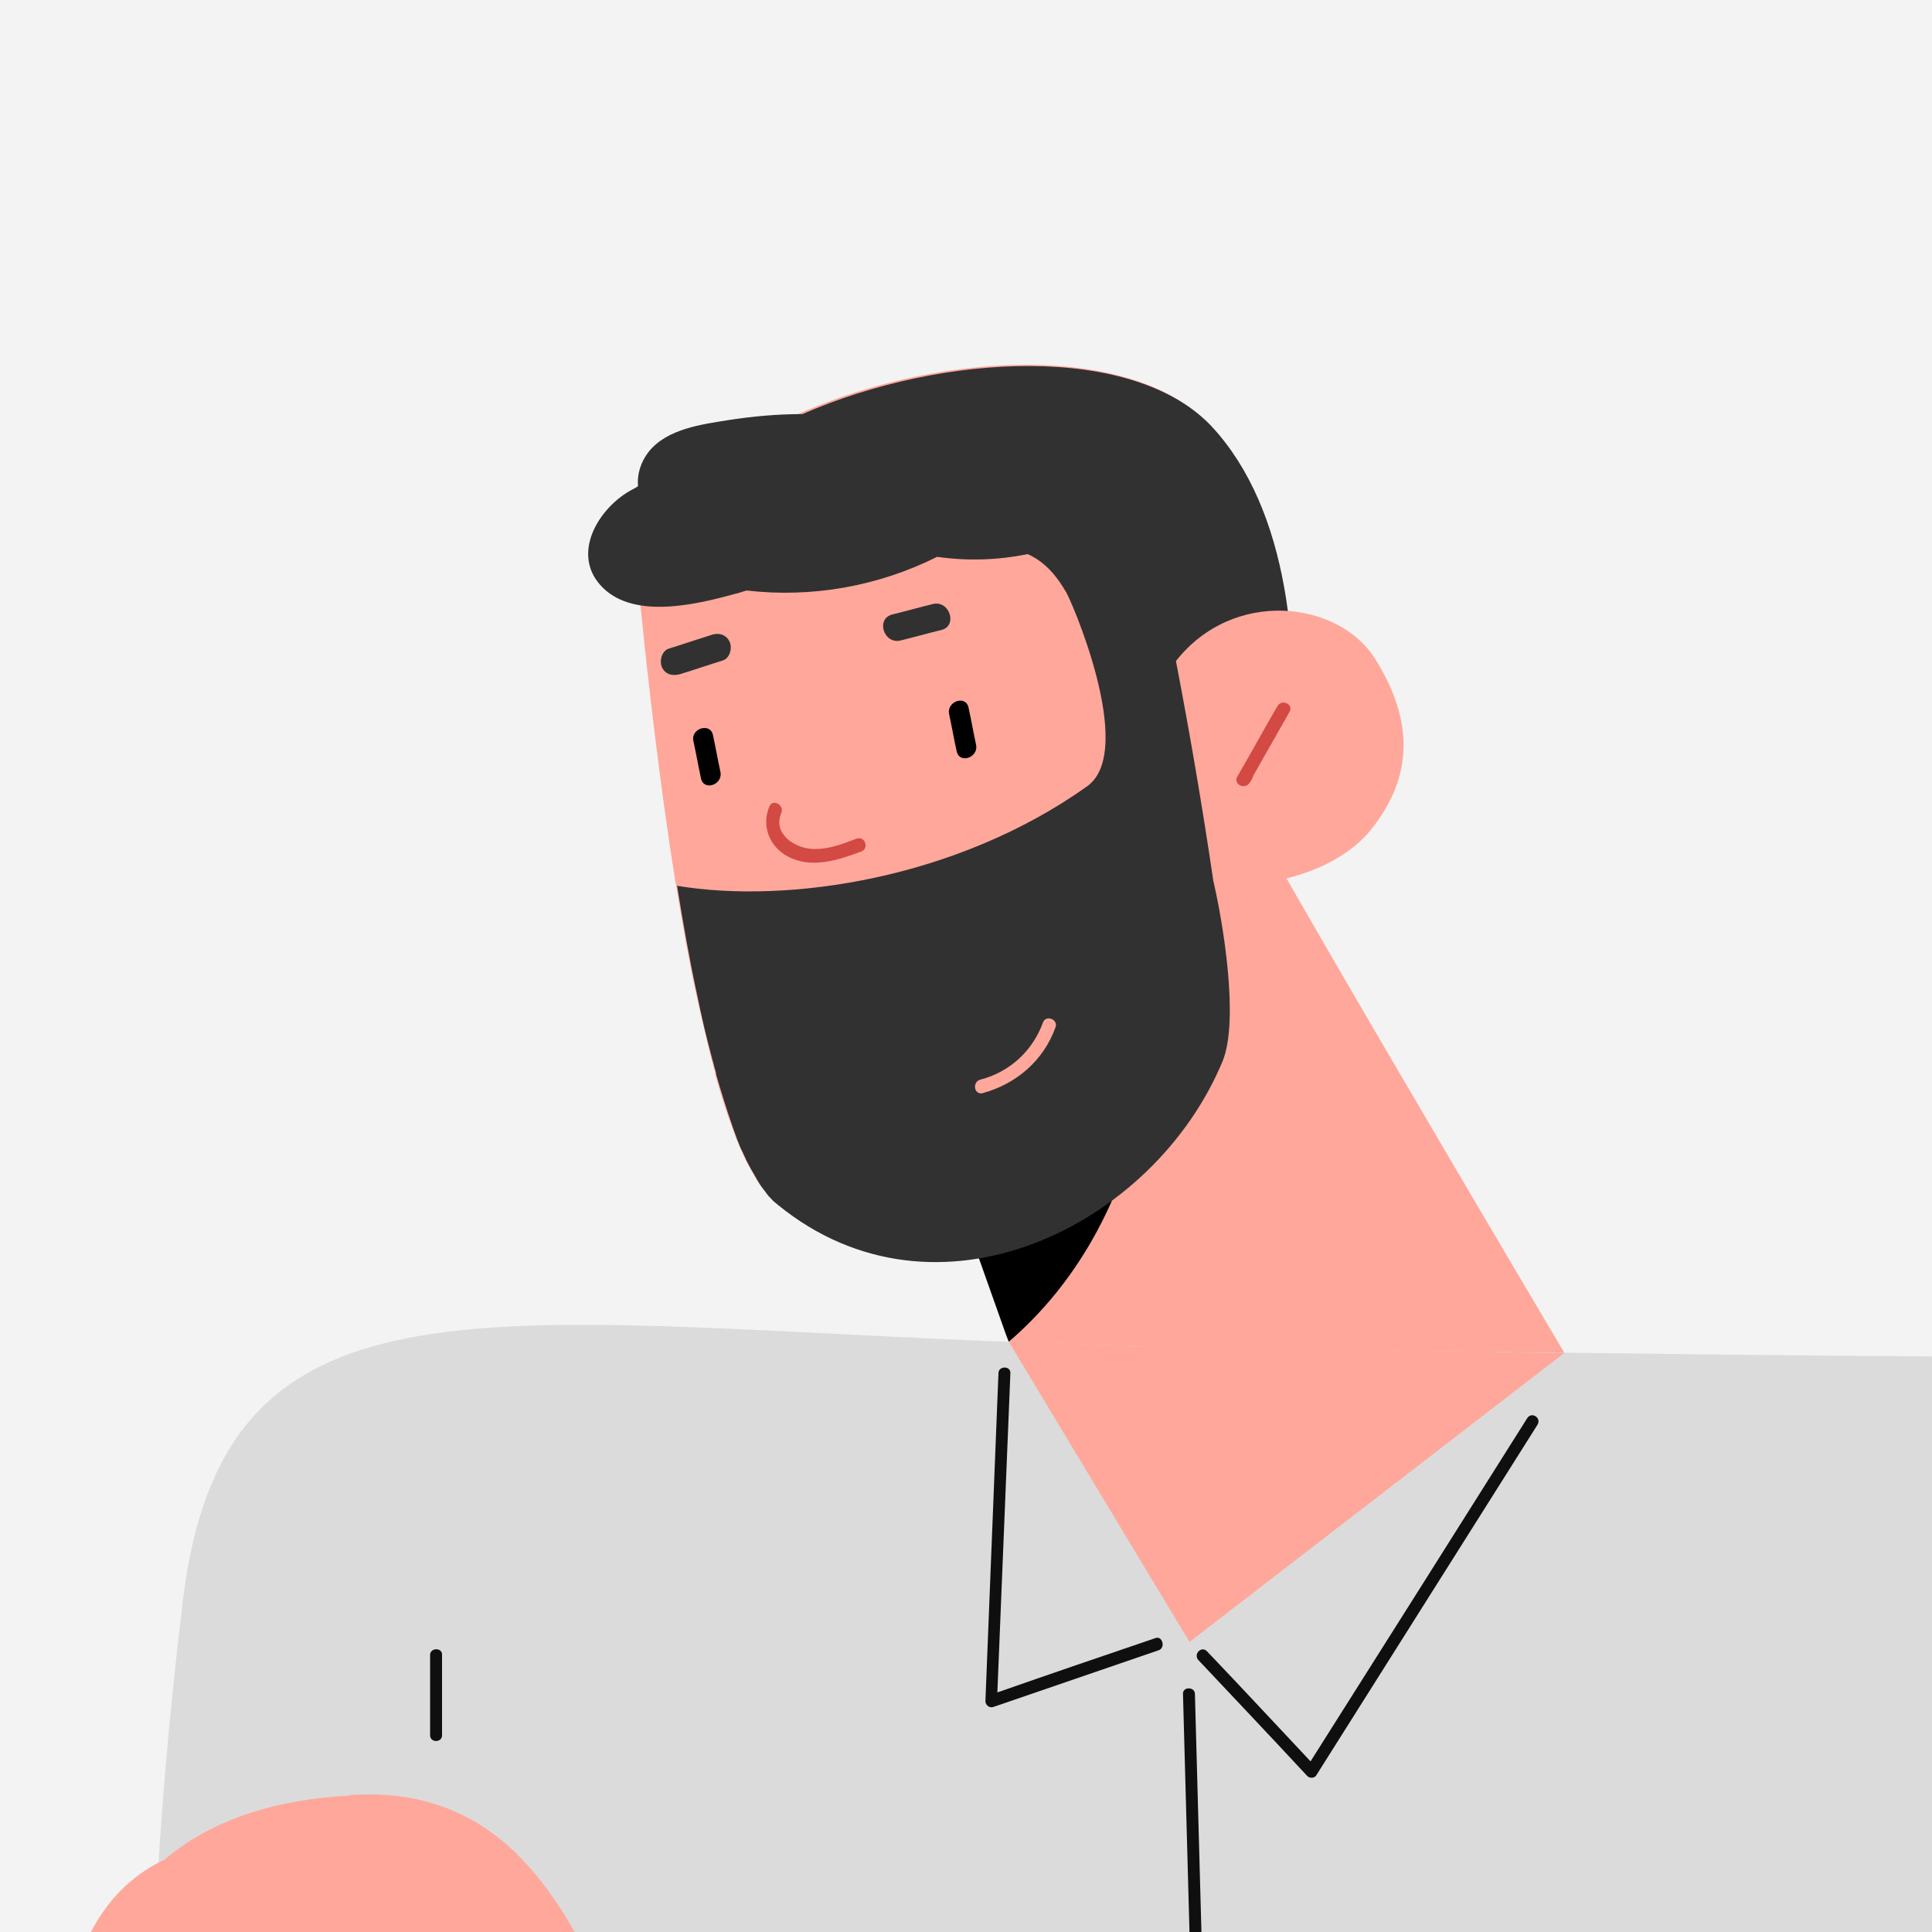 <svg width="336" height="336" viewBox="0 0 336 336" fill="none" xmlns="http://www.w3.org/2000/svg">
<g clip-path="url(#clip0_1151_2432)">
<rect width="336" height="336" fill="#0F0F0F" fill-opacity="0.05"/>
<path d="M273.049 236.936L183.649 256.1L175.058 232.027L163.919 201.252L144.755 148.008L209.988 127.617C212.065 134.225 273.049 236.936 273.049 236.936Z" fill="#FFA79B"/>
<path d="M174.96 232.122L175.432 233.349C187.327 223.153 195.068 208.898 198.561 192.755C203.187 171.326 198.184 152.634 192.992 132.903L144.846 148.008L164.01 201.252L174.96 232.122Z" fill="black"/>
<path d="M223.864 137.152C222.353 150.746 213.007 180.389 211.874 182.843C199.224 211.164 162.69 231.839 135.124 209.371C134.935 209.182 134.747 209.088 134.558 208.899C134.275 208.71 134.086 208.427 133.803 208.144C133.614 207.955 133.425 207.672 133.142 207.388C133.047 207.294 133.047 207.2 132.953 207.105C132.575 206.633 132.292 206.161 131.914 205.689C131.442 205.028 131.065 204.273 130.593 203.423C130.404 203.14 130.31 202.857 130.121 202.574C129.932 202.196 129.649 201.724 129.46 201.252C129.271 200.969 129.177 200.591 128.988 200.214C128.705 199.553 128.422 198.798 128.044 198.042C127.761 197.287 127.478 196.532 127.194 195.682C126.156 192.945 125.212 189.924 124.362 186.714C124.362 186.62 124.362 186.62 124.362 186.525C124.268 186.053 124.079 185.581 123.985 185.109C123.89 184.637 123.701 184.165 123.607 183.693C122.757 180.294 121.908 176.613 121.058 172.837C119.736 166.7 118.604 160.281 117.565 153.861C117.565 153.767 117.565 153.673 117.471 153.484C114.639 135.642 112.656 117.799 111.523 106.66C111.429 106.093 111.429 105.527 111.335 105.055C111.335 104.866 111.335 104.677 111.24 104.488C107.842 71.353 187.613 49.262 210.553 74.09C224.052 88.629 226.601 113.362 223.864 137.152Z" fill="#FFA79B"/>
<path d="M210.836 74.281C197.242 59.648 163.917 61.347 139.561 72.015C135.219 72.015 130.97 72.393 126.722 73.053C122.002 73.809 116.055 74.564 112.845 78.529C111.429 80.323 110.768 82.494 110.957 84.571C110.485 84.854 110.013 85.137 109.446 85.42C103.499 88.913 98.968 97.315 105.481 102.791C111.429 107.7 122.097 104.868 128.61 103.074C128.988 102.979 129.46 102.791 129.838 102.696C141.261 104.018 152.778 101.941 162.973 96.843C168.354 97.599 173.547 97.41 178.739 96.371C179.211 96.56 179.683 96.843 180.155 97.126C182.42 98.543 184.025 100.619 185.347 102.885C185.819 103.263 197.903 130.545 189.029 136.776C166.466 152.825 137.107 157.262 117.754 154.052C118.792 160.471 119.925 166.985 121.247 173.027C122.002 176.803 122.852 180.39 123.796 183.883C123.89 184.355 124.079 184.827 124.173 185.299C124.268 185.771 124.457 186.243 124.551 186.715C124.551 186.81 124.551 186.81 124.551 186.904C125.495 190.114 126.439 193.135 127.383 195.873C127.666 196.628 127.95 197.477 128.233 198.233C128.516 198.988 128.799 199.743 129.177 200.404C129.366 200.782 129.46 201.065 129.649 201.442C129.838 201.914 130.121 202.386 130.31 202.764C130.499 203.047 130.593 203.331 130.782 203.614C131.254 204.369 131.631 205.124 132.103 205.879C132.387 206.351 132.764 206.823 133.142 207.295C133.236 207.39 133.236 207.484 133.331 207.579C133.519 207.862 133.708 208.051 133.991 208.334C134.275 208.617 134.463 208.9 134.747 209.089C134.935 209.278 135.124 209.372 135.313 209.561C162.879 232.029 200.735 213.243 212.63 184.544C215.556 177.37 212.63 160.188 211.119 153.674C210.175 149.52 219.238 143.29 223.958 137.248C226.601 113.364 224.052 88.63 210.836 74.281Z" fill="#313131"/>
<path d="M149 145.837C146.546 146.781 143.903 147.819 141.165 147.63C138.05 147.442 134.368 144.893 135.878 141.4C136.445 139.984 134.368 138.851 133.801 140.267C132.385 143.571 133.801 147.253 137.011 148.952C141.071 151.123 145.696 149.613 149.756 148.102C151.172 147.63 150.511 145.365 149 145.837Z" fill="#D24A43"/>
<path d="M165.049 124.124C165.521 126.295 165.898 128.467 166.37 130.638C166.842 132.903 170.146 131.771 169.769 129.599C169.297 127.428 168.919 125.257 168.447 123.086C167.975 120.82 164.671 121.953 165.049 124.124Z" fill="black"/>
<path d="M120.587 128.845C121.059 131.016 121.437 133.188 121.909 135.359C122.381 137.624 125.685 136.492 125.307 134.32C124.835 132.149 124.457 129.978 123.985 127.807C123.513 125.635 120.115 126.674 120.587 128.845Z" fill="black"/>
<path d="M123.701 110.436C121.246 111.191 118.791 112.041 116.337 112.796C115.11 113.174 114.638 114.873 115.11 116.006C115.676 117.327 116.998 117.611 118.32 117.233C120.774 116.478 123.228 115.628 125.683 114.873C126.91 114.495 127.382 112.796 126.91 111.663C126.344 110.341 124.928 109.964 123.701 110.436Z" fill="#313131"/>
<path d="M162.217 105.055C159.857 105.621 157.591 106.282 155.231 106.848C152.21 107.604 153.721 112.135 156.647 111.38C159.007 110.813 161.273 110.153 163.633 109.586C166.654 108.925 165.143 104.3 162.217 105.055Z" fill="#313131"/>
<path d="M181.381 177.84C179.588 182.749 175.623 186.431 170.525 187.752C169.015 188.13 169.392 190.49 170.903 190.113C176.756 188.508 181.476 184.448 183.553 178.69C184.119 177.274 181.853 176.424 181.381 177.84Z" fill="#FFA79B"/>
<path d="M239.158 114.59C232.833 104.488 214.518 102.223 204.512 114.967C206.966 127.712 209.138 140.456 211.026 153.295C218.295 154.994 231.983 152.257 238.403 144.327C245.766 135.17 245.955 125.446 239.158 114.59Z" fill="#FFA79B"/>
<path d="M222.163 122.803C219.803 126.862 217.537 131.016 215.177 135.075C214.422 136.397 216.499 137.436 217.348 136.114C217.537 135.831 217.726 135.547 217.82 135.264C217.915 135.17 217.915 135.075 217.915 134.981C219.992 131.299 222.163 127.523 224.24 123.841C225.089 122.52 222.918 121.481 222.163 122.803Z" fill="#D24A43"/>
<path d="M336.205 235.898V363.154H26.561C26.278 348.71 26.75 319.917 31.848 278.002C38.739 222.398 79.616 229.006 163.824 232.877C173.736 233.349 184.215 233.727 195.355 234.01C217.917 234.576 249.354 235.048 278.996 235.331C300.331 235.615 320.723 235.803 336.205 235.898Z" fill="#DBDBDB"/>
<path d="M200.925 284.894C191.768 288.01 182.611 291.125 173.454 294.335C174.209 275.831 174.964 257.328 175.719 238.825C175.814 237.504 173.643 237.504 173.643 238.825C172.887 257.8 172.132 276.87 171.377 295.845C171.377 296.506 172.038 297.072 172.699 296.883L201.586 286.971C202.719 286.499 202.153 284.422 200.925 284.894Z" fill="#0F0F0F"/>
<path d="M265.589 246.66C253.033 266.579 240.477 286.498 227.922 306.323C221.88 299.904 215.932 293.484 209.891 287.159C208.947 286.215 207.531 287.631 208.38 288.67C214.705 295.372 221.03 302.075 227.355 308.872C227.827 309.344 228.677 309.25 228.96 308.683C241.799 288.386 254.544 268.09 267.382 247.793C268.138 246.566 266.344 245.433 265.589 246.66Z" fill="#0F0F0F"/>
<path d="M207.814 294.618C207.814 293.296 205.643 293.296 205.737 294.618L207.531 360.323C207.531 361.644 209.702 361.644 209.608 360.323L207.814 294.618Z" fill="#0F0F0F"/>
<path d="M74.801 287.82V301.792C74.801 303.113 76.878 303.113 76.878 301.792V287.82C76.972 286.498 74.801 286.498 74.801 287.82Z" fill="#0F0F0F"/>
<path d="M195.353 234.01C188.744 233.822 181.57 233.538 175.434 233.35L206.87 285.555L272.008 235.332C244.915 234.86 216.31 234.482 195.353 234.01Z" fill="#FFA79B"/>
<path d="M125.301 378.447C122.941 375.426 120.487 372.5 118.032 369.479C112.368 358.906 106.798 348.333 100.945 337.759C94.431 325.959 84.33 311.704 63.373 312.082C62.523 312.082 61.673 312.176 60.824 312.176C60.729 330.679 65.638 349.277 73.191 366.08C75.267 370.801 77.627 375.426 80.082 379.958V379.863C80.554 374.482 81.026 369.101 81.404 363.72C85.463 366.741 88.673 371.178 93.204 373.444C95.659 379.58 101.134 383.073 106.609 386.944C111.613 390.531 123.98 396.667 128.417 388.926C130.777 385.15 127.756 381.468 125.301 378.447Z" fill="#FFA79B"/>
<path d="M89.902 322.466C83.672 316.424 75.27 311.892 63.469 312.176C51.197 312.459 38.264 315.197 28.634 323.41C18.911 327.941 13.719 337.381 12.019 347.86C9.754 361.643 9.942 376.653 11.642 390.531C12.774 399.688 19.099 409.695 28.729 407.523C29.106 409.789 29.673 411.96 30.522 413.943C32.599 418.38 37.886 421.117 42.134 420.079C43.645 426.026 48.176 431.407 54.595 429.708C54.595 430.18 54.218 443.586 58.749 447.267C62.148 450.005 68.378 449.25 71.116 443.963C75.553 435.278 78.291 401.482 79.801 383.639C79.424 381.657 84.427 331.34 89.902 322.466Z" fill="#FFA79B"/>
</g>
<defs>
<clipPath id="clip0_1151_2432">
<rect width="336" height="336" fill="white"/>
</clipPath>
</defs>
</svg>
